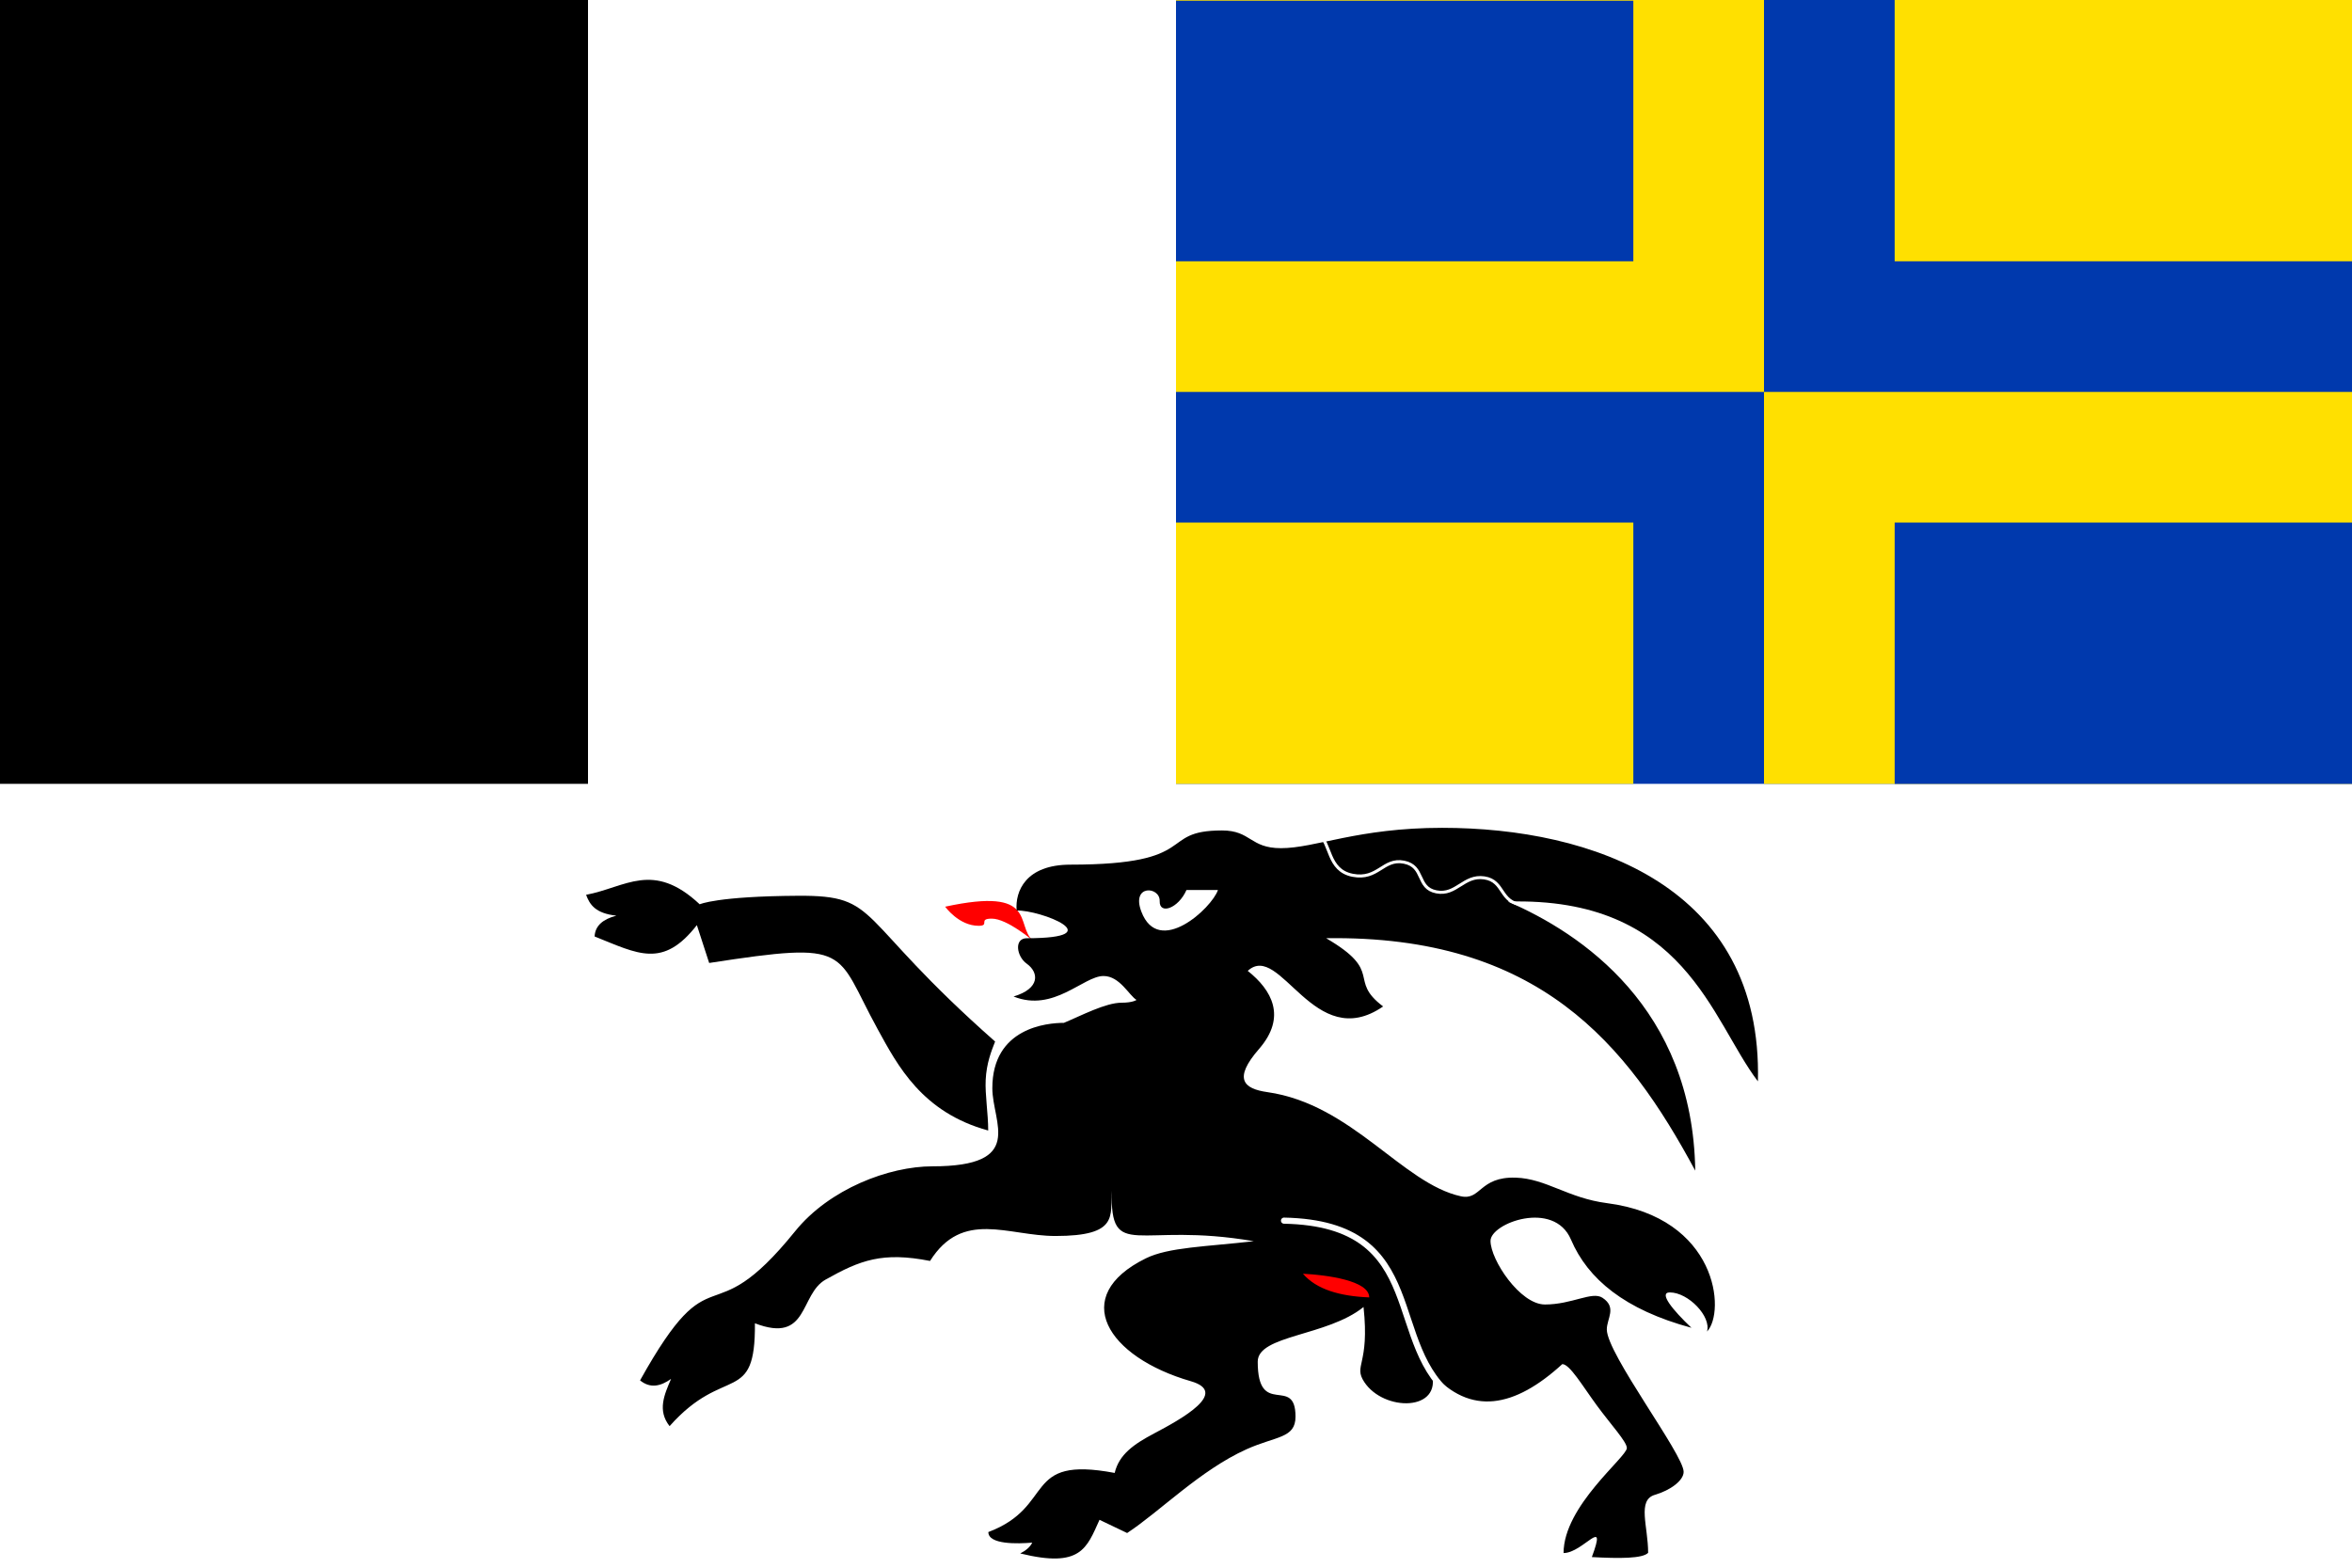 <?xml version="1.0" encoding="UTF-8" standalone="no"?>
<!-- Created with Inkscape (http://www.inkscape.org/) -->

<svg
   width="900"
   height="600"
   id="svg2"
   sodipodi:version="0.32"
   inkscape:version="1.1.1 (3bf5ae0d25, 2021-09-20)"
   version="1.0"
   sodipodi:docname="grisons.svg"
   xmlns:inkscape="http://www.inkscape.org/namespaces/inkscape"
   xmlns:sodipodi="http://sodipodi.sourceforge.net/DTD/sodipodi-0.dtd"
   xmlns="http://www.w3.org/2000/svg"
   xmlns:svg="http://www.w3.org/2000/svg"
   xmlns:rdf="http://www.w3.org/1999/02/22-rdf-syntax-ns#"
   xmlns:cc="http://creativecommons.org/ns#"
   xmlns:dc="http://purl.org/dc/elements/1.1/">
  <defs
     id="defs4" />
  <sodipodi:namedview
     id="base"
     pagecolor="#ffffff"
     bordercolor="#666666"
     borderopacity="1.0"
     inkscape:pageopacity="0.0"
     inkscape:pageshadow="2"
     inkscape:zoom="0.62166667"
     inkscape:cx="449.59785"
     inkscape:cy="300.80429"
     inkscape:document-units="px"
     inkscape:current-layer="layer1"
     inkscape:window-width="848"
     inkscape:window-height="621"
     inkscape:window-x="615"
     inkscape:window-y="82"
     showgrid="false"
     inkscape:window-maximized="0"
     inkscape:pagecheckerboard="0" />
  <g
     inkscape:label="Layer 1"
     inkscape:groupmode="layer"
     id="layer1">
    <rect
       style="color:#000000;fill:#ffffff;fill-opacity:1;fill-rule:evenodd;stroke:none;stroke-width:1;marker:none;visibility:visible;display:inline;overflow:visible"
       id="rect2214"
       width="900"
       height="600"
       x="0"
       y="8.9406967e-06" />
    <g
       id="g2216"
       transform="matrix(2.344,0,0,2.344,150,8.9406969e-6)">
      <path
         sodipodi:nodetypes="ccssc"
         id="path2194"
         d="m 104.64,153.603 c -2.958,-2.535 0.879,-8.851 -14.336,-5.559 0,0 2.217,3.121 5.461,3.121 1.917,0 -0.155,-1.17 2.145,-1.17 2.521,0 6.729,3.608 6.729,3.608 z"
         style="fill:#ff0000;fill-opacity:1;fill-rule:evenodd;stroke:none"
         inkscape:connector-curvature="0" />
      <path
         sodipodi:nodetypes="ccscscsccccc"
         id="path1350"
         d="m 31.685,146.107 c 6.487,-1.235 10.921,-5.591 18.547,1.546 0,0 2.78,-1.315 16.074,-1.391 13.587,-0.078 8.967,3.345 32.149,23.802 -0.594,1.523 -1.405,3.513 -1.537,6.272 -0.116,2.408 0.411,5.485 0.411,8.256 C 86.512,181.629 82.534,173.961 79.29,168.054 72.203,155.148 75.296,153.608 51.778,157.235 l -2.009,-6.182 c -5.564,7.126 -9.583,4.697 -16.693,1.855 0.084,-1.794 1.412,-2.841 3.555,-3.4 -3.437,-0.367 -4.353,-1.815 -4.946,-3.4 z"
         style="fill:#000000;fill-opacity:1;fill-rule:evenodd;stroke:none"
         inkscape:connector-curvature="0" />
      <path
         sodipodi:nodetypes="cccccccscscsccsccsscssssccccccssssscscssscssssssscccccccccsccscsssc"
         id="path2225"
         d="m 120.009,250.313 -4.51,-2.157 c -2.1,4.634 -3.03,7.929 -12.942,5.491 0.895,-0.467 1.608,-1.026 1.961,-1.765 -2.353,0.198 -7.167,0.346 -7.167,-1.728 11.103,-4.199 5.412,-12.522 20.624,-9.654 0.718,-3.014 3.111,-4.691 6.458,-6.458 4.474,-2.362 12.29,-6.692 5.976,-8.516 -13.658,-3.945 -19.937,-13.859 -7.35,-20.062 3.703,-1.825 9.817,-1.902 17.623,-2.8 -19.074,-3.288 -23.419,3.464 -23.188,-8.234 -0.238,4.113 1.174,7.382 -9.193,7.382 -7.765,0 -15.143,-4.363 -20.467,4.074 -7.771,-1.528 -11.418,-0.123 -17.046,3.042 -4.295,2.415 -2.714,10.535 -11.543,7.138 0.102,13.56 -4.931,6.63 -13.93,16.794 -2.028,-2.571 -0.861,-5.142 0.241,-7.713 -1.687,1.191 -3.375,1.611 -5.062,0.241 12.195,-21.87 10.96,-6.575 25.309,-24.345 5.599,-6.933 15.33,-10.606 22.417,-10.606 15.281,0 9.782,-7.086 9.782,-12.766 0,-9.871 8.95,-10.66 11.681,-10.66 2.851,-1.185 6.805,-3.29 9.43,-3.29 1.85,0 2.427,-0.456 2.427,-0.456 -1.206,-0.711 -2.725,-3.903 -5.389,-3.903 -3.291,0 -8.13,5.989 -14.682,3.345 4.385,-1.306 4.135,-3.94 2.151,-5.356 -1.672,-1.194 -2.108,-4.16 0.026,-4.16 14.002,0 2.21,-4.635 -1.674,-4.521 -0.272,-3.132 1.468,-7.491 8.775,-7.491 21.464,0 14.14,-5.583 24.745,-5.583 4.765,0 4.532,2.892 9.637,2.892 5.617,0 12.532,-3.322 26.306,-3.322 24.429,0 52.344,9.527 51.547,41.396 -7.65,-10.048 -11.934,-30.191 -40.82,-29.353 11.986,5.162 30.189,17.388 30.59,43.93 -11.138,-20.681 -25.504,-38.465 -60.261,-37.95 9.554,5.563 3.447,6.727 9.309,11.143 -11.298,7.798 -16.77,-10.711 -22.102,-5.809 3.949,3.139 6.396,7.516 1.842,12.751 -4.26,4.898 -2.523,6.495 1.362,7.047 13.822,1.966 22.057,14.926 31.588,17.007 3.293,0.719 3.002,-3.234 8.965,-3.042 4.962,0.16 8.511,3.338 14.888,4.162 18.095,2.339 19.393,17.783 16.328,20.971 0.743,-2.449 -3.051,-6.393 -6.066,-6.393 -1.885,0 0.486,2.887 3.526,5.775 -10.897,-2.942 -16.928,-7.97 -19.667,-14.408 -2.775,-6.524 -13.132,-2.678 -13.132,0.215 0,3.105 4.826,10.39 8.883,10.39 4.447,0 7.708,-2.213 9.398,-1.094 2.395,1.586 0.703,3.387 0.703,5.163 0,3.997 12.542,20.407 12.542,23.254 0,1.416 -2.148,3.008 -4.697,3.755 -2.93,0.859 -1.099,5.138 -1.099,9.467 -0.907,0.951 -4.683,0.945 -9.19,0.696 2.593,-6.976 -1.419,-0.659 -4.616,-0.659 0,-7.702 10.332,-15.662 10.332,-17.147 0,-1.02 -2.592,-3.807 -4.901,-6.953 -2.347,-3.198 -4.423,-6.748 -5.638,-6.748 -7.761,7.098 -14.973,8.56 -21.342,1.389 1.799,6.373 -7.788,6.406 -10.987,1.534 -1.821,-2.773 0.909,-2.702 -0.118,-12.247 -5.923,4.796 -17.274,4.562 -17.274,8.925 0,9.319 6.17,2.108 6.17,8.973 0,3.577 -3.187,3.154 -8.033,5.345 -7.531,3.404 -14.136,10.171 -19.451,13.659 z"
         style="fill:#000000;fill-opacity:1;fill-rule:evenodd;stroke:none"
         inkscape:connector-curvature="0" />
      <path
         sodipodi:nodetypes="csscc"
         id="path2227"
         d="m 134.832,145.325 c -0.975,2.923 -9.673,11.012 -12.507,3.512 -1.69,-4.473 3.071,-4.106 2.998,-1.713 -0.07,2.295 3.054,1.204 4.369,-1.799 l 5.14,0 z"
         style="fill:#ffffff;fill-opacity:1;fill-rule:evenodd;stroke:none"
         inkscape:connector-curvature="0" />
      <path
         sodipodi:nodetypes="czzzzz"
         id="path2231"
         d="m 151.256,136.22 c 2.065,1.353 1.389,5.875 5.555,6.694 4.166,0.819 4.985,-2.813 8.403,-2.136 3.418,0.677 1.994,4.202 5.27,4.842 3.276,0.641 4.451,-2.777 7.833,-2.279 3.383,0.498 2.44,4.121 6.327,4.387"
         style="fill:none;stroke:#ffffff;stroke-width:0.5;stroke-linecap:butt;stroke-linejoin:miter;stroke-miterlimit:4;stroke-opacity:1;stroke-dasharray:none"
         inkscape:connector-curvature="0" />
      <path
         sodipodi:nodetypes="ccc"
         id="path1317"
         d="m 148.71,207.976 c 3.824,0.199 10.819,1.091 10.819,3.864 -4.835,-0.196 -8.631,-1.315 -10.819,-3.864 z"
         style="fill:#ff0000;fill-opacity:1;fill-rule:evenodd;stroke:none"
         inkscape:connector-curvature="0" />
      <path
         sodipodi:nodetypes="cc"
         id="path2192"
         d="m 145.619,199.309 c 24.271,0.478 16.045,20.659 28.118,29.185"
         style="fill:none;stroke:#ffffff;stroke-width:1;stroke-linecap:round;stroke-linejoin:miter;stroke-miterlimit:4;stroke-opacity:1;stroke-dasharray:none"
         inkscape:connector-curvature="0" />
    </g>
    <rect
       style="color:#000000;fill:#000000;fill-opacity:1;fill-rule:evenodd;stroke:none;stroke-width:1;marker:none;visibility:visible;display:inline;overflow:visible"
       id="rect2196"
       width="225"
       height="300"
       x="0"
       y="8.9406967e-06" />
    <rect
       style="color:#000000;fill:#0039ad;fill-opacity:1;fill-rule:evenodd;stroke:none;stroke-width:1;marker:none;visibility:visible;display:inline;overflow:visible"
       id="rect2198"
       width="450"
       height="300"
       x="450"
       y="8.9406967e-06" />
    <rect
       y="8.9406967e-06"
       x="450"
       height="150"
       width="225"
       id="rect2200"
       style="color:#000000;fill:#ffe000;fill-opacity:1;fill-rule:evenodd;stroke:none;stroke-width:1;marker:none;visibility:visible;display:inline;overflow:visible" />
    <rect
       style="color:#000000;fill:#ffe000;fill-opacity:1;fill-rule:evenodd;stroke:none;stroke-width:1;marker:none;visibility:visible;display:inline;overflow:visible"
       id="rect2202"
       width="225"
       height="150"
       x="675"
       y="150" />
    <rect
       style="color:#000000;fill:#ffe000;fill-opacity:1;fill-rule:evenodd;stroke:none;stroke-width:1;marker:none;visibility:visible;display:inline;overflow:visible"
       id="rect2206"
       width="175"
       height="100"
       x="450"
       y="200" />
    <rect
       y="0"
       x="725"
       height="100"
       width="175"
       id="rect2208"
       style="color:#000000;fill:#ffe000;fill-opacity:1;fill-rule:evenodd;stroke:none;stroke-width:1;marker:none;visibility:visible;display:inline;overflow:visible" />
    <rect
       y="-100"
       x="450"
       height="99.732"
       width="175"
       id="rect2210"
       style="color:#000000;fill:#0039ad;fill-opacity:1;fill-rule:evenodd;stroke:none;stroke-width:1;marker:none;visibility:visible;display:inline;overflow:visible"
       transform="scale(1,-1)" />
    <rect
       style="color:#000000;fill:#0039ad;fill-opacity:1;fill-rule:evenodd;stroke:none;stroke-width:1;marker:none;visibility:visible;display:inline;overflow:visible"
       id="rect2212"
       width="175"
       height="100"
       x="725"
       y="-300"
       transform="scale(1,-1)" />
  </g>
</svg>
